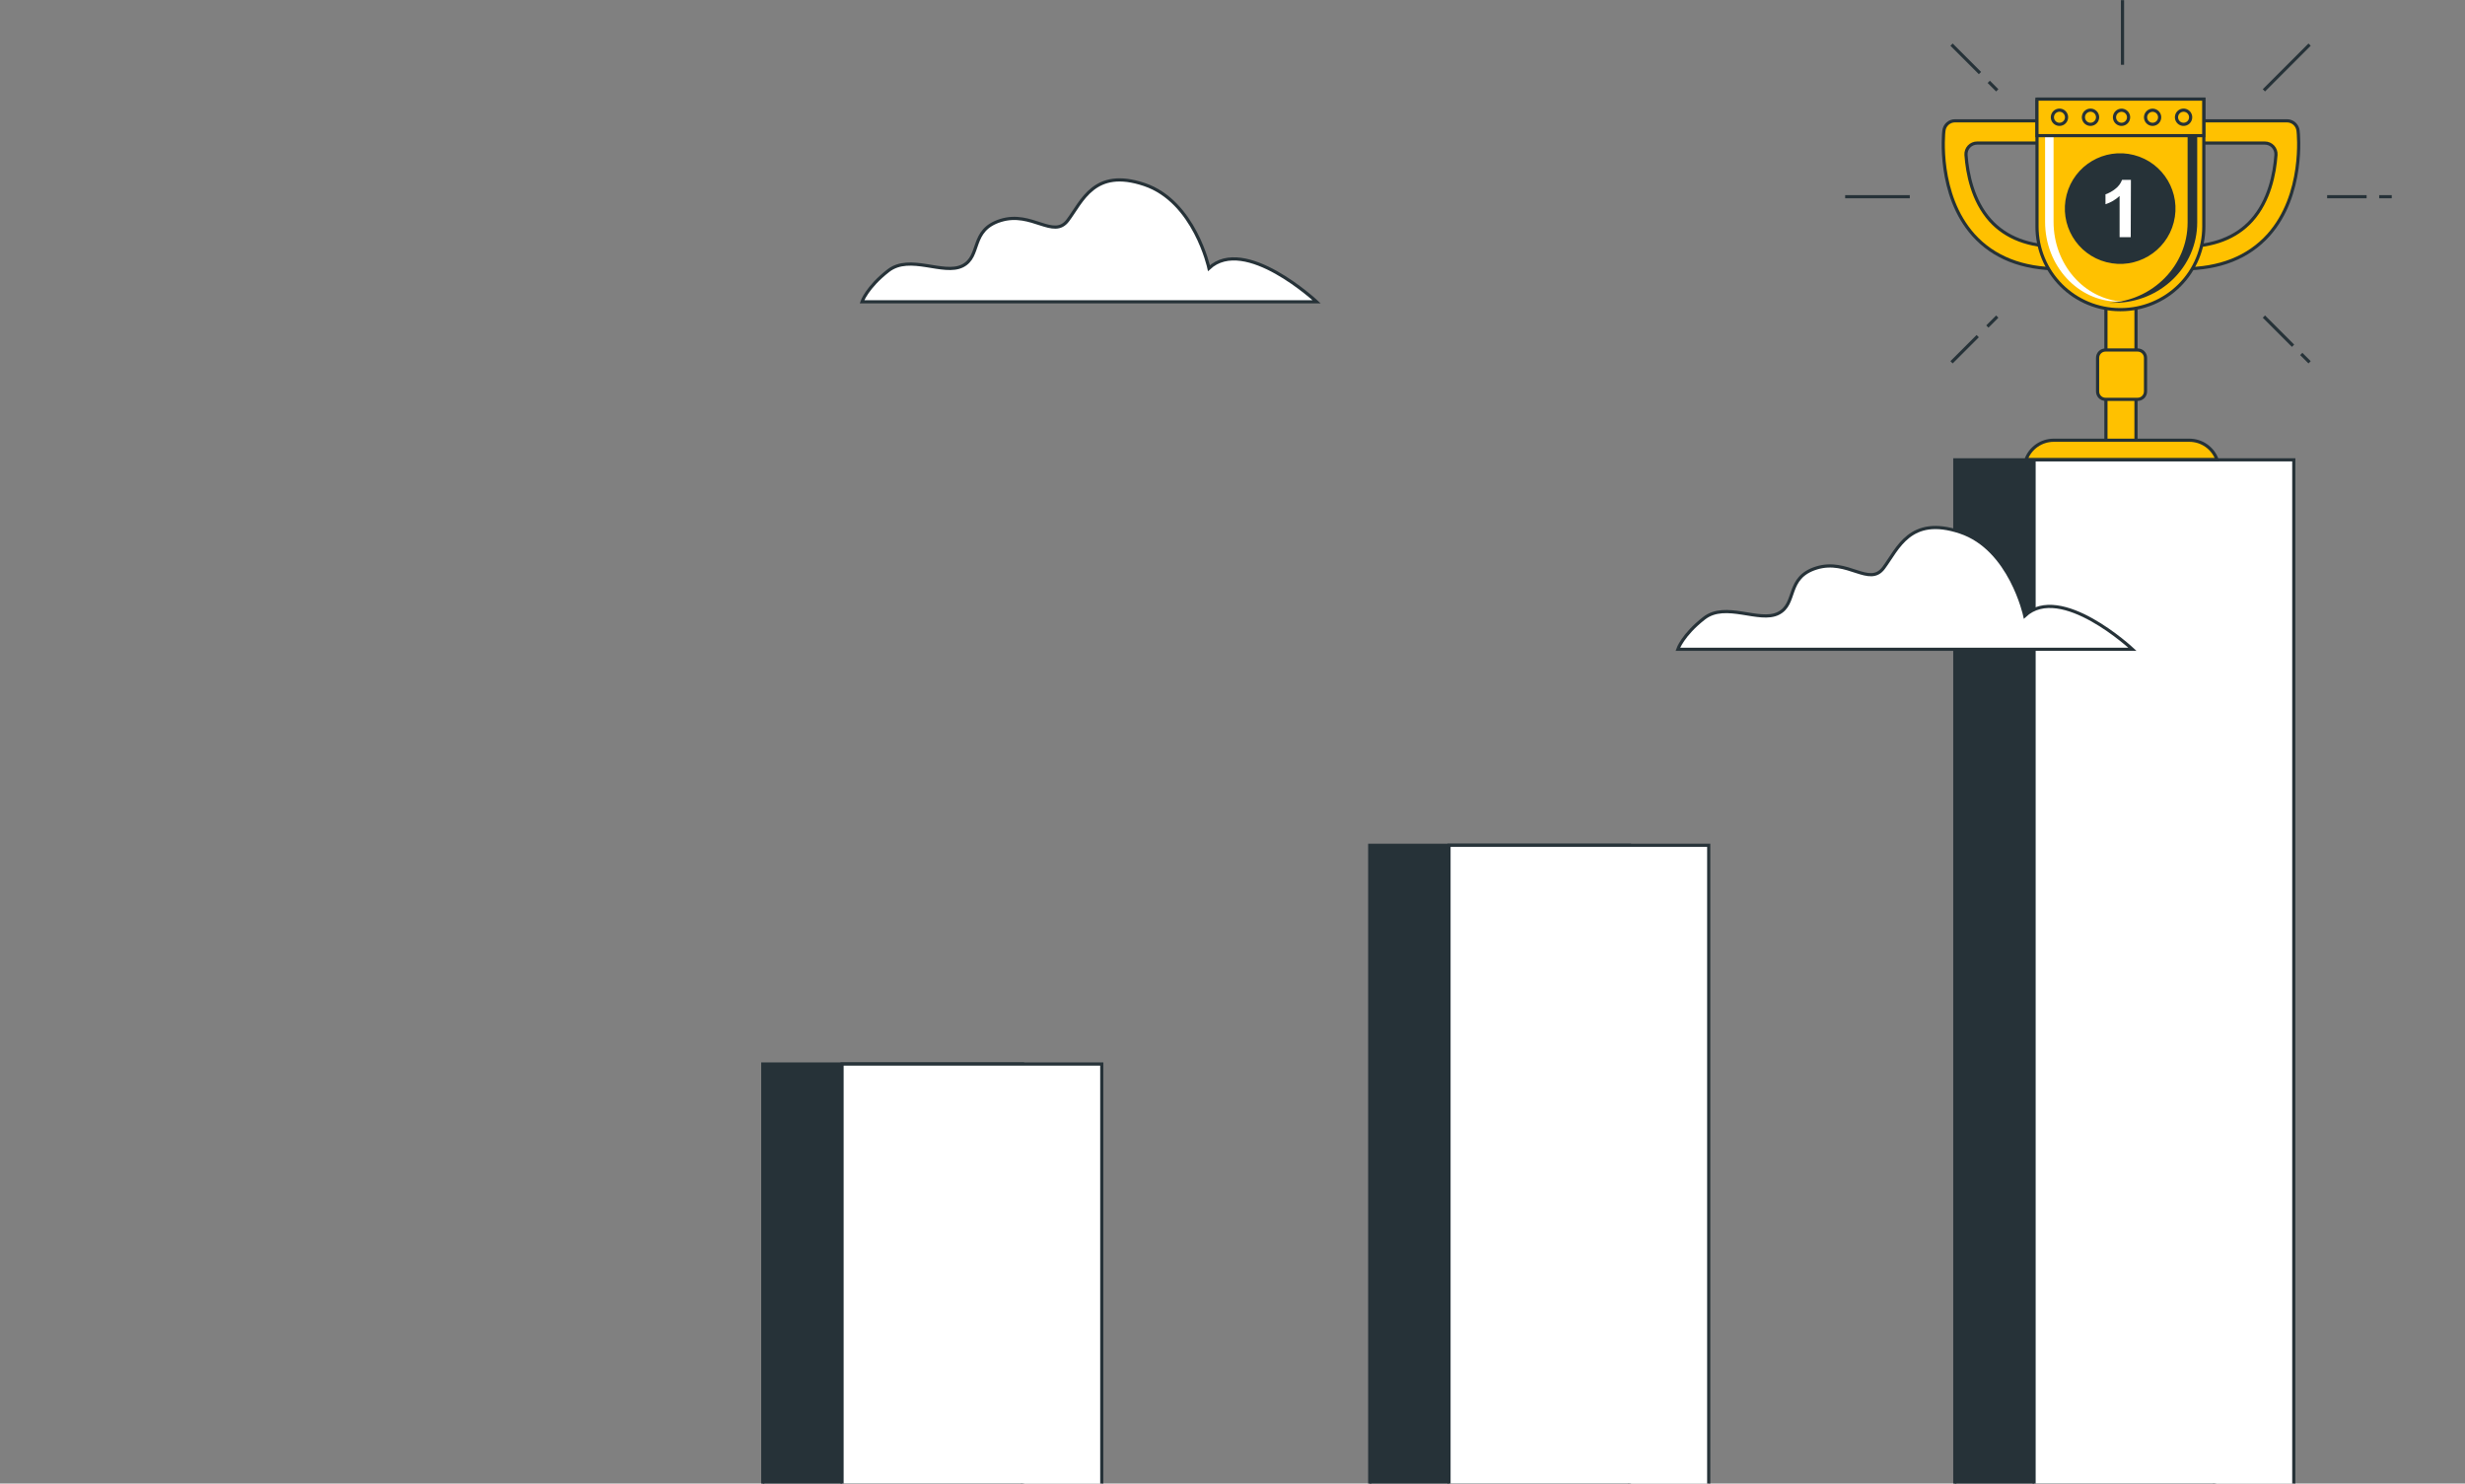 <svg width="776" height="467" viewBox="0 0 776 467" fill="none" xmlns="http://www.w3.org/2000/svg">
<rect x="0" y="0" width="776" height="467" fill="#808080" stroke="none"/>
<path d="M697.15 144.747H615.388V495.048H697.15V144.747Z" fill="#263238" stroke="#263238" stroke-miterlimit="10"/>
<path d="M722.104 144.747H640.342V495.048H722.104V144.747Z" fill="white" stroke="#263238" stroke-miterlimit="10"/>
<path d="M512.966 266.101H431.203V495.048H512.966V266.101Z" fill="#263238" stroke="#263238" stroke-miterlimit="10"/>
<path d="M537.92 266.101H456.157V495.048H537.92V266.101Z" fill="white" stroke="#263238" stroke-miterlimit="10"/>
<path d="M321.894 334.954H240.131V495.036H321.894V334.954Z" fill="#263238" stroke="#263238" stroke-miterlimit="10"/>
<path d="M346.848 334.954H265.085V495.036H346.848V334.954Z" fill="white" stroke="#263238" stroke-miterlimit="10"/>
<path d="M380.59 84.427C380.59 84.427 376.062 63.417 360.246 58.083C344.43 52.748 340.66 63.417 336.143 69.393C331.626 75.369 324.845 66.37 315.052 69.393C305.259 72.416 309.017 80.691 302.995 83.703C296.972 86.714 286.42 79.933 279.65 85.209C272.881 90.484 271.363 95.001 271.363 95.001H414.486C414.486 95.001 391.889 73.922 380.59 84.427Z" fill="white" stroke="#263238" stroke-miterlimit="10"/>
<path d="M637.42 193.841C637.42 193.841 632.903 172.749 617.076 167.485C601.249 162.221 597.49 172.749 592.973 178.784C588.456 184.818 581.675 175.772 571.882 178.784C562.089 181.795 565.859 190.082 559.825 193.094C553.79 196.105 543.25 189.323 536.481 194.599C529.711 199.875 528.193 204.392 528.193 204.392H671.316C671.316 204.392 648.719 183.301 637.42 193.841Z" fill="white" stroke="#263238" stroke-miterlimit="10"/>
<path d="M672.427 85.418H662.961V143.965H672.427V85.418Z" fill="#FFC100" stroke="#263238" stroke-miterlimit="10"/>
<path d="M648.138 84.624C636.652 84.624 627.63 81.052 621.292 74.026C609.877 61.303 611.826 41.963 611.954 41.146C612.05 40.285 612.46 39.491 613.107 38.915C613.753 38.34 614.59 38.024 615.456 38.029H646.434V45.033H622.412C621.932 45.032 621.457 45.129 621.016 45.32C620.575 45.51 620.179 45.789 619.85 46.139C619.522 46.49 619.269 46.904 619.107 47.356C618.946 47.808 618.879 48.289 618.911 48.768C619.343 54.674 621 63.194 626.556 69.38C631.482 74.843 638.742 77.621 648.138 77.621V84.624Z" fill="#FFC100" stroke="#263238" stroke-miterlimit="10"/>
<path d="M687.262 84.624C698.747 84.624 707.77 81.052 714.107 74.026C725.523 61.303 723.573 41.963 723.445 41.146C723.35 40.285 722.939 39.491 722.293 38.915C721.646 38.34 720.809 38.024 719.943 38.029H688.977V45.033H712.987C713.467 45.032 713.942 45.129 714.383 45.32C714.824 45.51 715.221 45.789 715.549 46.139C715.878 46.49 716.131 46.904 716.292 47.356C716.454 47.808 716.521 48.289 716.489 48.768C716.068 54.674 714.411 63.194 708.843 69.38C703.929 74.843 696.669 77.621 687.273 77.621L687.262 84.624Z" fill="#FFC100" stroke="#263238" stroke-miterlimit="10"/>
<path d="M641.251 31.201H693.775V71.341C693.775 78.272 691.022 84.92 686.121 89.821C681.22 94.722 674.573 97.475 667.642 97.475H667.396C660.465 97.475 653.818 94.722 648.917 89.821C644.016 84.92 641.263 78.272 641.263 71.341V31.201H641.251Z" fill="#FFC100" stroke="#263238" stroke-miterlimit="10"/>
<path d="M688.675 31.201V70.069C688.675 83.55 677.785 94.58 664.059 95.327C664.557 95.327 665.058 95.327 665.564 95.327C680.003 95.327 691.698 84.005 691.698 70.034V31.201H688.675Z" fill="#263238"/>
<path d="M646.48 31.201V69.847C646.48 83.247 656.132 94.195 668.295 94.954C667.851 94.954 667.408 94.954 666.952 94.954C654.171 94.954 643.807 83.69 643.807 69.801V31.201H646.48Z" fill="white"/>
<path d="M693.752 31.201H641.251V42.698H693.752V31.201Z" fill="#FFC100" stroke="#263238" stroke-miterlimit="10"/>
<path d="M672.941 110.175H662.821C661.448 110.175 660.335 111.288 660.335 112.661V123.224C660.335 124.597 661.448 125.71 662.821 125.71H672.941C674.314 125.71 675.427 124.597 675.427 123.224V112.661C675.427 111.288 674.314 110.175 672.941 110.175Z" fill="#FFC100" stroke="#263238" stroke-miterlimit="10"/>
<path d="M697.93 144.654C697.278 142.876 696.096 141.34 694.543 140.254C692.99 139.169 691.141 138.586 689.246 138.585H646.503C644.609 138.586 642.76 139.169 641.207 140.254C639.654 141.34 638.472 142.876 637.819 144.654H697.93Z" fill="#FFC100" stroke="#263238" stroke-miterlimit="10"/>
<path d="M650.566 36.921C650.568 36.479 650.439 36.047 650.195 35.678C649.951 35.31 649.603 35.022 649.195 34.852C648.787 34.682 648.338 34.637 647.905 34.722C647.471 34.808 647.073 35.021 646.76 35.333C646.448 35.646 646.235 36.044 646.15 36.477C646.064 36.911 646.109 37.36 646.279 37.768C646.45 38.176 646.737 38.524 647.105 38.768C647.474 39.012 647.906 39.141 648.348 39.139C648.937 39.139 649.501 38.905 649.917 38.489C650.332 38.073 650.566 37.509 650.566 36.921Z" fill="#FFC100" stroke="#263238" stroke-miterlimit="10"/>
<path d="M660.335 36.921C660.337 36.48 660.208 36.048 659.965 35.679C659.721 35.311 659.374 35.024 658.967 34.853C658.559 34.683 658.111 34.637 657.678 34.722C657.244 34.806 656.846 35.018 656.533 35.329C656.22 35.64 656.007 36.038 655.92 36.47C655.833 36.903 655.876 37.352 656.045 37.76C656.213 38.168 656.499 38.517 656.866 38.762C657.232 39.008 657.664 39.139 658.105 39.139C658.695 39.139 659.26 38.906 659.678 38.49C660.095 38.075 660.332 37.51 660.335 36.921Z" fill="#FFC100" stroke="#263238" stroke-miterlimit="10"/>
<path d="M670.094 36.921C670.094 36.482 669.964 36.053 669.72 35.689C669.476 35.324 669.13 35.04 668.725 34.872C668.319 34.704 667.873 34.66 667.443 34.746C667.013 34.831 666.618 35.042 666.308 35.353C665.998 35.663 665.786 36.058 665.701 36.488C665.615 36.918 665.659 37.364 665.827 37.77C665.995 38.175 666.279 38.521 666.644 38.765C667.009 39.008 667.437 39.139 667.876 39.139C668.464 39.139 669.028 38.905 669.444 38.489C669.86 38.073 670.094 37.509 670.094 36.921Z" fill="#FFC100" stroke="#263238" stroke-miterlimit="10"/>
<path d="M679.875 36.921C679.875 36.482 679.745 36.053 679.501 35.689C679.257 35.324 678.911 35.04 678.506 34.872C678.101 34.704 677.655 34.66 677.224 34.746C676.794 34.831 676.399 35.042 676.089 35.353C675.779 35.663 675.568 36.058 675.482 36.488C675.397 36.918 675.44 37.364 675.608 37.77C675.776 38.175 676.06 38.521 676.425 38.765C676.79 39.008 677.219 39.139 677.657 39.139C678.245 39.139 678.809 38.905 679.225 38.489C679.641 38.073 679.875 37.509 679.875 36.921Z" fill="#FFC100" stroke="#263238" stroke-miterlimit="10"/>
<path d="M689.632 36.921C689.634 36.479 689.505 36.047 689.261 35.678C689.017 35.31 688.669 35.022 688.261 34.852C687.853 34.682 687.404 34.637 686.97 34.722C686.537 34.808 686.138 35.021 685.826 35.333C685.513 35.646 685.301 36.044 685.215 36.477C685.129 36.911 685.175 37.36 685.345 37.768C685.515 38.176 685.803 38.524 686.171 38.768C686.539 39.012 686.972 39.141 687.414 39.139C688.002 39.139 688.566 38.905 688.982 38.489C689.398 38.073 689.632 37.509 689.632 36.921Z" fill="#FFC100" stroke="#263238" stroke-miterlimit="10"/>
<path d="M683.827 69.868C686.148 60.82 680.696 51.604 671.648 49.283C662.6 46.961 653.384 52.414 651.063 61.462C648.741 70.509 654.194 79.726 663.242 82.047C672.289 84.368 681.506 78.916 683.827 69.868Z" fill="#263238" stroke="#263238" stroke-miterlimit="10"/>
<path d="M670.77 74.656H667.268V61.689C665.996 62.874 664.477 63.763 662.821 64.292V61.163C663.927 60.79 664.958 60.225 665.868 59.494C666.856 58.769 667.61 57.771 668.039 56.623H670.828L670.77 74.656Z" fill="white"/>
<path d="M668.178 0.049V20.393" stroke="#263238" stroke-miterlimit="10"/>
<path d="M580.871 61.922H601.215" stroke="#263238" stroke-miterlimit="10"/>
<path d="M625.634 102.787L628.75 99.659" stroke="#263238" stroke-miterlimit="10"/>
<path d="M614.359 114.05L622.6 105.809" stroke="#263238" stroke-miterlimit="10"/>
<path d="M721.87 108.833L712.695 99.659" stroke="#263238" stroke-miterlimit="10"/>
<path d="M727.075 114.05L724.449 111.423" stroke="#263238" stroke-miterlimit="10"/>
<path d="M626.077 25.762L628.75 28.435" stroke="#263238" stroke-miterlimit="10"/>
<path d="M614.359 14.044L623.312 22.996" stroke="#263238" stroke-miterlimit="10"/>
<path d="M727.075 14.044L712.695 28.436" stroke="#263238" stroke-miterlimit="10"/>
<path d="M748.984 61.922H752.941" stroke="#263238" stroke-miterlimit="10"/>
<path d="M732.597 61.922H745.027" stroke="#263238" stroke-miterlimit="10"/>
</svg>
